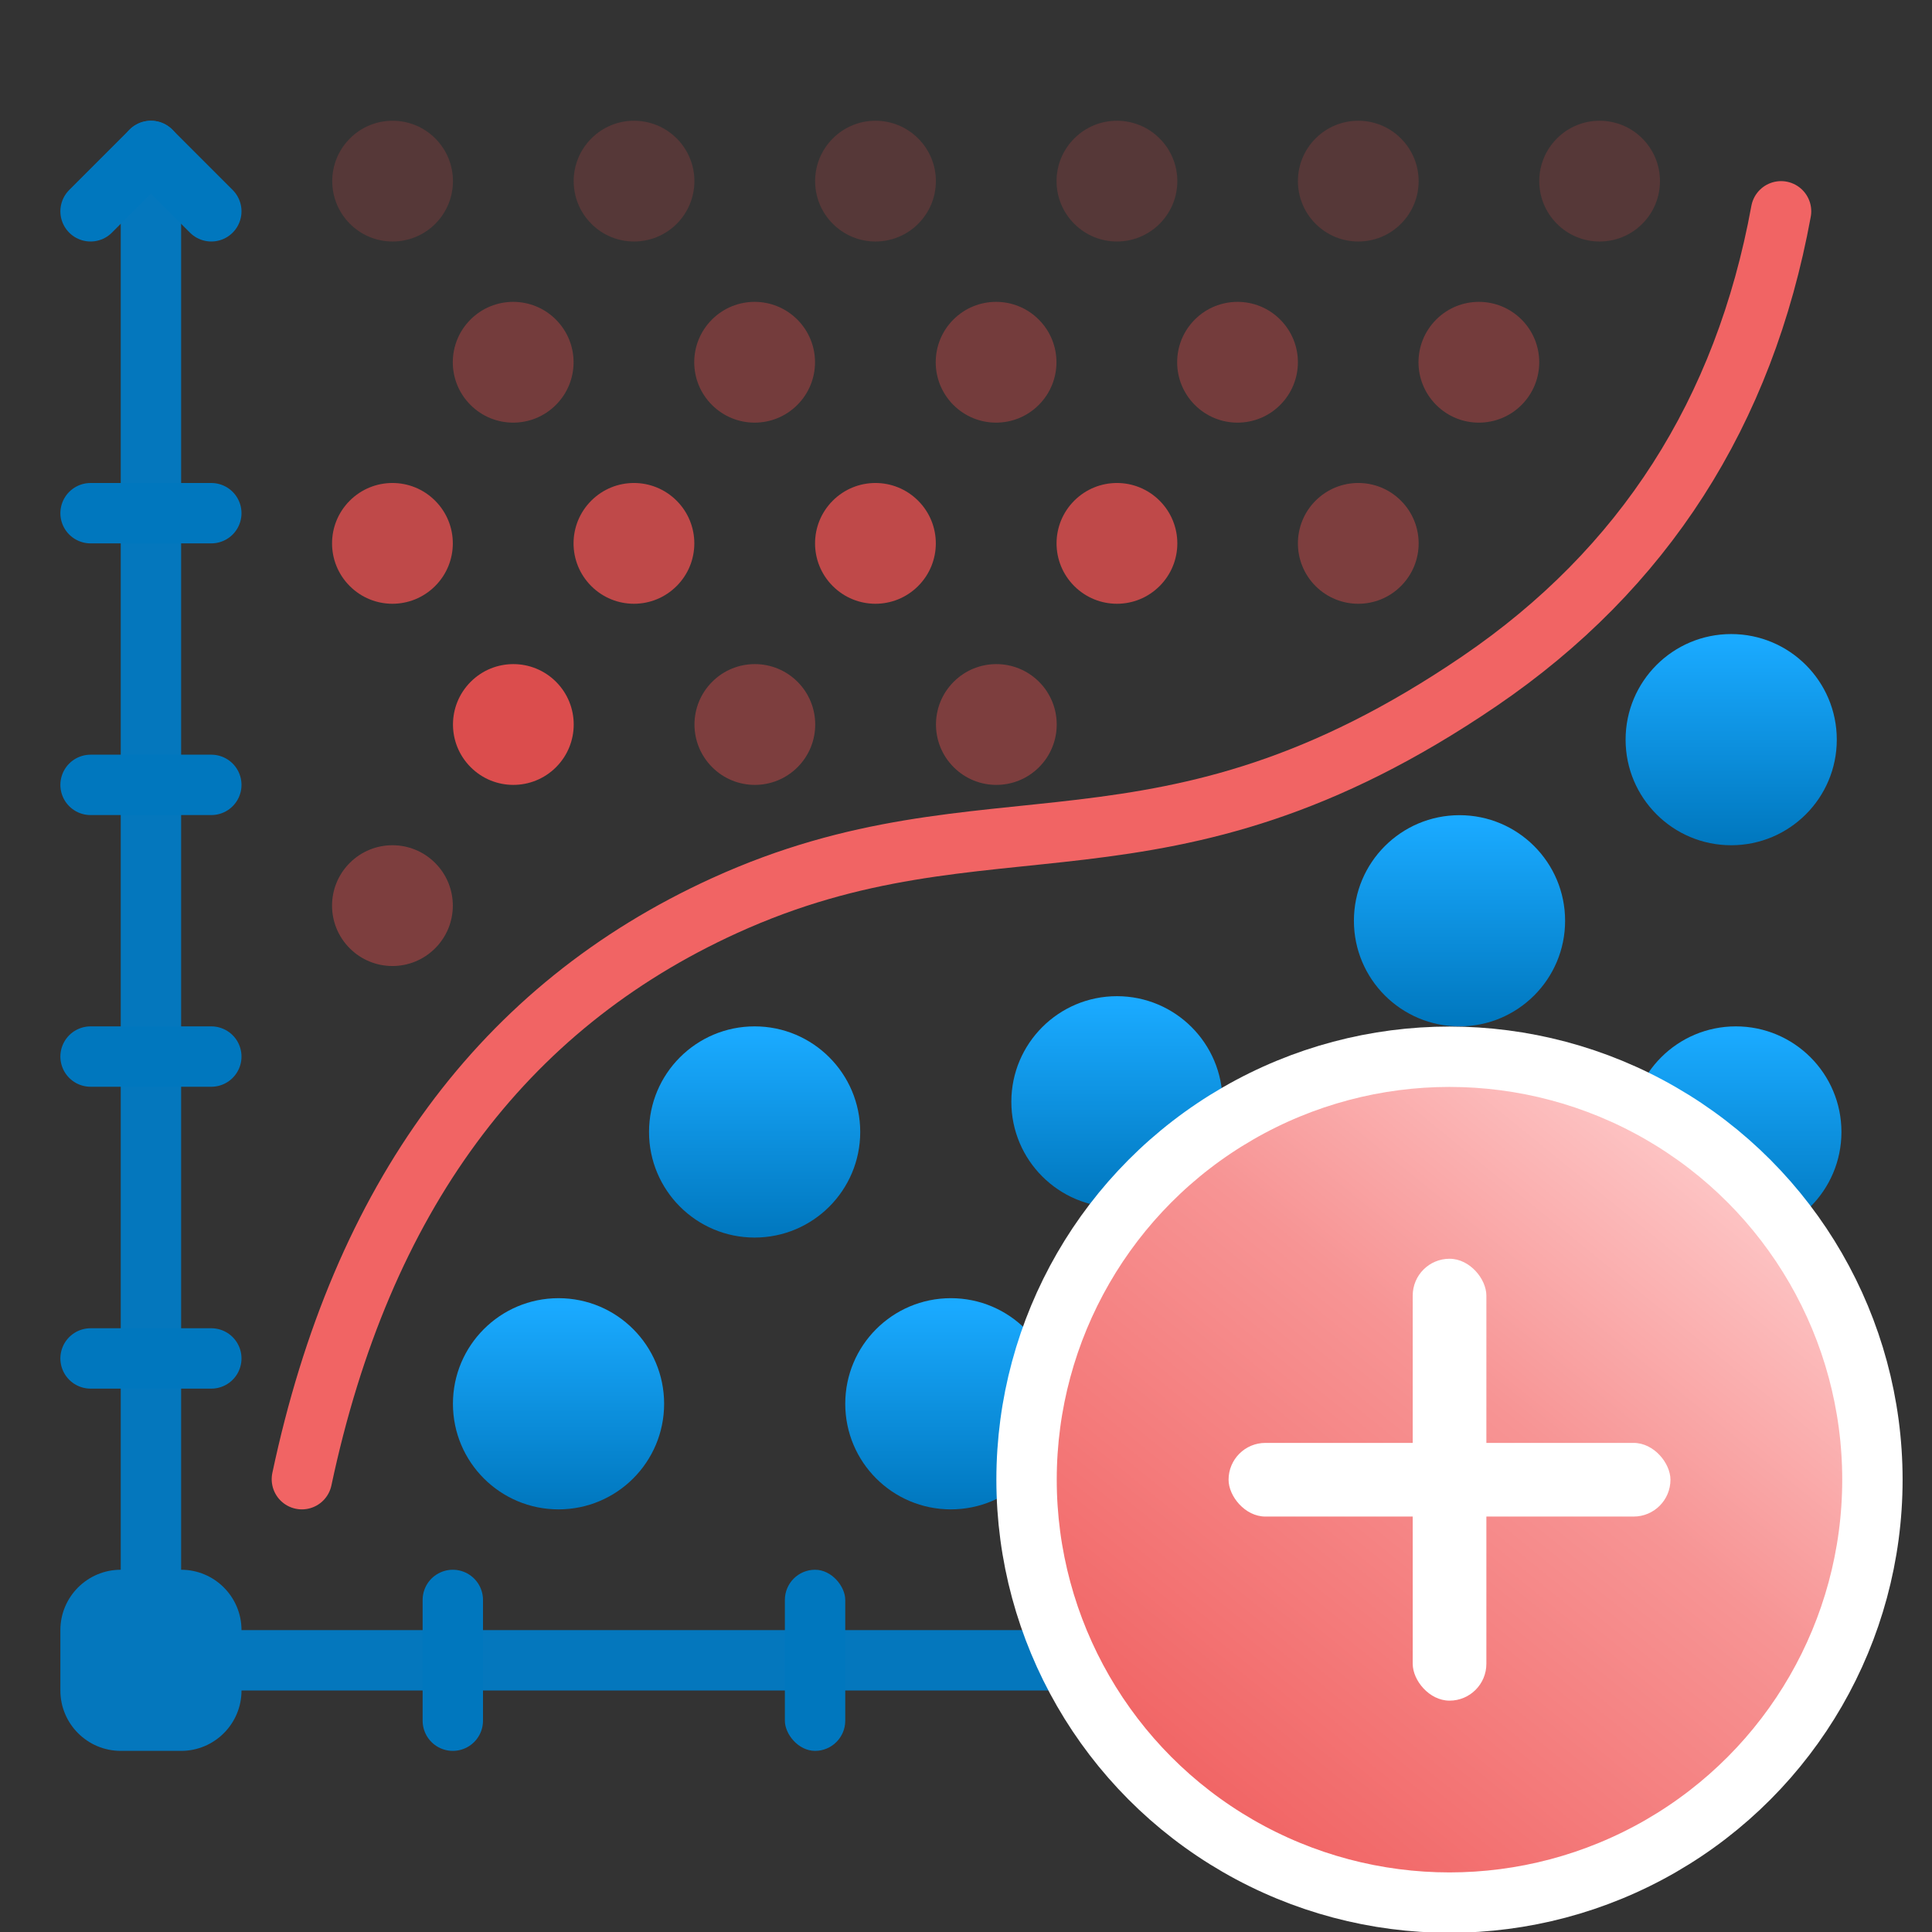 <?xml version="1.0" encoding="UTF-8"?>
<svg width="32px" height="32px" viewBox="0 0 32 32" version="1.1" xmlns="http://www.w3.org/2000/svg" xmlns:xlink="http://www.w3.org/1999/xlink">
    <rect x="0" y="0" width="32" height="32" fill="#333333" stroke="none"/>
    <title>classification_toolkit_32x32</title>
    <defs>
        <linearGradient x1="50%" y1="3.495%" x2="50%" y2="100%" id="linearGradient-1">
            <stop stop-color="#1AAAFF" offset="0%"></stop>
            <stop stop-color="#0077BE" offset="100%"></stop>
        </linearGradient>
        <linearGradient x1="25.519%" y1="92.611%" x2="93.242%" y2="9.072%" id="linearGradient-2">
            <stop stop-color="#F16464" offset="0%"></stop>
            <stop stop-color="#F79494" offset="54.5%"></stop>
            <stop stop-color="#FFD3D3" offset="100%"></stop>
        </linearGradient>
    </defs>
    <g id="classification_toolkit_32x32" stroke="none" stroke-width="1" fill="none" fill-rule="evenodd">
        <polygon id="Fill-1" fill="#0477BD" points="2 28 3 28 3 2.5 2 2.5"></polygon>
        <polygon id="Fill-1-Copy" fill="#0477BD" points="2 28 19 28 19 27 2 27"></polygon>
        <path d="M2,29 L3,29 C3.552,29 4,28.552 4,28 L4,27 C4,26.448 3.552,26 3,26 L2,26 C1.448,26 1,26.448 1,27 L1,28 C1,28.552 1.448,29 2,29 Z" id="Fill-1-Copy-2" fill="#0477BD"></path>
        <line x1="2.5" y1="2.5" x2="1.5" y2="3.5" id="Line" stroke="#0077BE" stroke-linecap="round"></line>
        <line x1="3.5" y1="2.5" x2="2.5" y2="3.5" id="Line" stroke="#0077BE" stroke-linecap="round" transform="translate(3, 3) rotate(-270) translate(-3, -3) "></line>
        <line x1="1.769" y1="7.769" x2="1.769" y2="9.769" id="Line-Copy" stroke="#0077BE" stroke-linecap="round" transform="translate(2.269, 9) rotate(-270) translate(-2.269, -9) "></line>
        <line x1="1.769" y1="12.269" x2="1.769" y2="14.269" id="Line-Copy" stroke="#0077BE" stroke-linecap="round" transform="translate(2.269, 13.5) rotate(-270) translate(-2.269, -13.5) "></line>
        <line x1="1.769" y1="16.769" x2="1.769" y2="18.769" id="Line-Copy" stroke="#0077BE" stroke-linecap="round" transform="translate(2.269, 18) rotate(-270) translate(-2.269, -18) "></line>
        <line x1="1.769" y1="21.769" x2="1.769" y2="23.769" id="Line-Copy" stroke="#0077BE" stroke-linecap="round" transform="translate(2.269, 23) rotate(-270) translate(-2.269, -23) "></line>
        <line x1="7.5" y1="26.5" x2="7.5" y2="28.5" id="Line-2" stroke="#0077BE" stroke-linecap="round"></line>
        <path d="M5,24.5 C5.988,19.843 8.321,16.677 12,15 C16.388,13 19.223,14.88 24.509,11.279 C27.227,9.426 28.89,6.833 29.5,3.5" id="Line-3" stroke="#F16464" stroke-linecap="round"></path>
        <path d="M7.793,5.293 C7.402,5.684 7.402,6.316 7.793,6.707 C8.184,7.098 8.816,7.098 9.207,6.707 C9.598,6.316 9.598,5.684 9.207,5.293 C8.816,4.902 8.184,4.902 7.793,5.293" id="Path-Copy-12" fill="#DB4D4D" opacity="0.387"></path>
        <path d="M5.796,2.293 C5.405,2.684 5.405,3.316 5.796,3.707 C6.186,4.098 6.819,4.098 7.21,3.707 C7.6,3.316 7.6,2.684 7.21,2.293 C6.819,1.902 6.186,1.902 5.796,2.293" id="Path-Copy-22" fill="#DB4D4D" opacity="0.205"></path>
        <path d="M9.793,8.293 C9.402,8.684 9.402,9.316 9.793,9.707 C10.184,10.098 10.816,10.098 11.207,9.707 C11.598,9.316 11.598,8.684 11.207,8.293 C10.816,7.902 10.184,7.902 9.793,8.293" id="Path-Copy-16" fill="#DB4D4D" opacity="0.83"></path>
        <path d="M13.793,8.293 C13.402,8.684 13.402,9.316 13.793,9.707 C14.184,10.098 14.816,10.098 15.207,9.707 C15.598,9.316 15.598,8.684 15.207,8.293 C14.816,7.902 14.184,7.902 13.793,8.293" id="Path-Copy-17" fill="#DB4D4D" opacity="0.83"></path>
        <path d="M7.796,11.293 C7.405,11.684 7.405,12.316 7.796,12.707 C8.186,13.098 8.819,13.098 9.21,12.707 C9.6,12.316 9.6,11.684 9.21,11.293 C8.819,10.902 8.186,10.902 7.796,11.293" id="Path-Copy-28" fill="#DB4D4D"></path>
        <path d="M5.793,14.293 C5.402,14.684 5.402,15.316 5.793,15.707 C6.184,16.098 6.816,16.098 7.207,15.707 C7.598,15.316 7.598,14.684 7.207,14.293 C6.816,13.902 6.184,13.902 5.793,14.293" id="Path-Copy-30" fill="#DB4D4D" opacity="0.443"></path>
        <path d="M17.793,8.293 C17.402,8.684 17.402,9.316 17.793,9.707 C18.184,10.098 18.816,10.098 19.207,9.707 C19.598,9.316 19.598,8.684 19.207,8.293 C18.816,7.902 18.184,7.902 17.793,8.293" id="Path-Copy-19" fill="#DB4D4D" opacity="0.83"></path>
        <path d="M11.796,11.293 C11.405,11.684 11.405,12.316 11.796,12.707 C12.186,13.098 12.819,13.098 13.21,12.707 C13.6,12.316 13.6,11.684 13.21,11.293 C12.819,10.902 12.186,10.902 11.796,11.293" id="Path-Copy-29" fill="#DB4D4D" opacity="0.443"></path>
        <path d="M15.796,11.293 C15.405,11.684 15.405,12.316 15.796,12.707 C16.186,13.098 16.819,13.098 17.21,12.707 C17.6,12.316 17.6,11.684 17.21,11.293 C16.819,10.902 16.186,10.902 15.796,11.293" id="Path-Copy-31" fill="#DB4D4D" opacity="0.443"></path>
        <path d="M21.79,8.293 C21.4,8.684 21.4,9.316 21.79,9.707 C22.181,10.098 22.814,10.098 23.204,9.707 C23.595,9.316 23.595,8.684 23.204,8.293 C22.814,7.902 22.181,7.902 21.79,8.293" id="Path-Copy-20" fill="#DB4D4D" opacity="0.443"></path>
        <path d="M11.792,5.293 C11.401,5.684 11.401,6.316 11.792,6.707 C12.183,7.098 12.815,7.098 13.206,6.707 C13.597,6.316 13.597,5.684 13.206,5.293 C12.815,4.902 12.183,4.902 11.792,5.293" id="Path-Copy-13" fill="#DB4D4D" opacity="0.387"></path>
        <path d="M9.795,2.293 C9.404,2.684 9.404,3.316 9.795,3.707 C10.185,4.098 10.818,4.098 11.209,3.707 C11.599,3.316 11.599,2.684 11.209,2.293 C10.818,1.902 10.185,1.902 9.795,2.293" id="Path-Copy-23" fill="#DB4D4D" opacity="0.205"></path>
        <path d="M15.791,5.293 C15.401,5.684 15.401,6.316 15.791,6.707 C16.182,7.098 16.815,7.098 17.205,6.707 C17.596,6.316 17.596,5.684 17.205,5.293 C16.815,4.902 16.182,4.902 15.791,5.293" id="Path-Copy-14" fill="#DB4D4D" opacity="0.387"></path>
        <path d="M13.794,2.293 C13.403,2.684 13.403,3.316 13.794,3.707 C14.185,4.098 14.817,4.098 15.208,3.707 C15.599,3.316 15.599,2.684 15.208,2.293 C14.817,1.902 14.185,1.902 13.794,2.293" id="Path-Copy-24" fill="#DB4D4D" opacity="0.205"></path>
        <path d="M19.79,5.293 C19.4,5.684 19.4,6.316 19.79,6.707 C20.181,7.098 20.814,7.098 21.204,6.707 C21.595,6.316 21.595,5.684 21.204,5.293 C20.814,4.902 20.181,4.902 19.79,5.293" id="Path-Copy-18" fill="#DB4D4D" opacity="0.387"></path>
        <path d="M17.793,2.293 C17.402,2.684 17.402,3.316 17.793,3.707 C18.184,4.098 18.816,4.098 19.207,3.707 C19.598,3.316 19.598,2.684 19.207,2.293 C18.816,1.902 18.184,1.902 17.793,2.293" id="Path-Copy-25" fill="#DB4D4D" opacity="0.205"></path>
        <path d="M23.788,5.293 C23.397,5.684 23.397,6.316 23.788,6.707 C24.178,7.098 24.811,7.098 25.202,6.707 C25.592,6.316 25.592,5.684 25.202,5.293 C24.811,4.902 24.178,4.902 23.788,5.293" id="Path-Copy-21" fill="#DB4D4D" opacity="0.387"></path>
        <path d="M21.79,2.293 C21.4,2.684 21.4,3.316 21.79,3.707 C22.181,4.098 22.814,4.098 23.204,3.707 C23.595,3.316 23.595,2.684 23.204,2.293 C22.814,1.902 22.181,1.902 21.79,2.293" id="Path-Copy-26" fill="#DB4D4D" opacity="0.205"></path>
        <path d="M25.788,2.293 C25.397,2.684 25.397,3.316 25.788,3.707 C26.178,4.098 26.811,4.098 27.202,3.707 C27.592,3.316 27.592,2.684 27.202,2.293 C26.811,1.902 26.178,1.902 25.788,2.293" id="Path-Copy-27" fill="#DB4D4D" opacity="0.205"></path>
        <path d="M5.793,8.293 C5.402,8.684 5.402,9.316 5.793,9.707 C6.184,10.098 6.816,10.098 7.207,9.707 C7.598,9.316 7.598,8.684 7.207,8.293 C6.816,7.902 6.184,7.902 5.793,8.293" id="Path-Copy-15" fill="#DB4D4D" opacity="0.83"></path>
        <circle id="Oval-Copy-21" fill="url(#linearGradient-1)" cx="9.251" cy="23.251" r="1.749"></circle>
        <circle id="Oval-Copy-24" fill="url(#linearGradient-1)" cx="18.5" cy="18.249" r="1.749"></circle>
        <circle id="Oval-Copy-25" fill="url(#linearGradient-1)" cx="28.751" cy="18.749" r="1.749"></circle>
        <circle id="Oval-Copy-27" fill="url(#linearGradient-1)" cx="28.674" cy="12.251" r="1.749"></circle>
        <circle id="Oval-Copy-26" fill="url(#linearGradient-1)" cx="24.174" cy="15.251" r="1.749"></circle>
        <circle id="Oval-Copy-22" fill="url(#linearGradient-1)" cx="15.749" cy="23.251" r="1.749"></circle>
        <circle id="Oval-Copy-23" fill="url(#linearGradient-1)" cx="12.499" cy="18.749" r="1.749"></circle>
        <g id="Group" transform="translate(17.503, 18.003)">
            <g id="Group-4" fill="url(#linearGradient-2)" stroke="#FFFFFF">
                <circle id="Oval-2" cx="6.505" cy="6.505" r="7.005"></circle>
            </g>
            <rect id="Rectangle" fill="#FFFFFF" x="5.896" y="2.846" width="1.22" height="7.319" rx="0.61"></rect>
            <rect id="Rectangle" fill="#FFFFFF" x="2.846" y="5.896" width="7.319" height="1.22" rx="0.61"></rect>
        </g>
        <rect id="Rectangle-Copy-2" fill="#0077BE" x="13" y="26" width="1" height="3" rx="0.5"></rect>
    </g>
</svg>